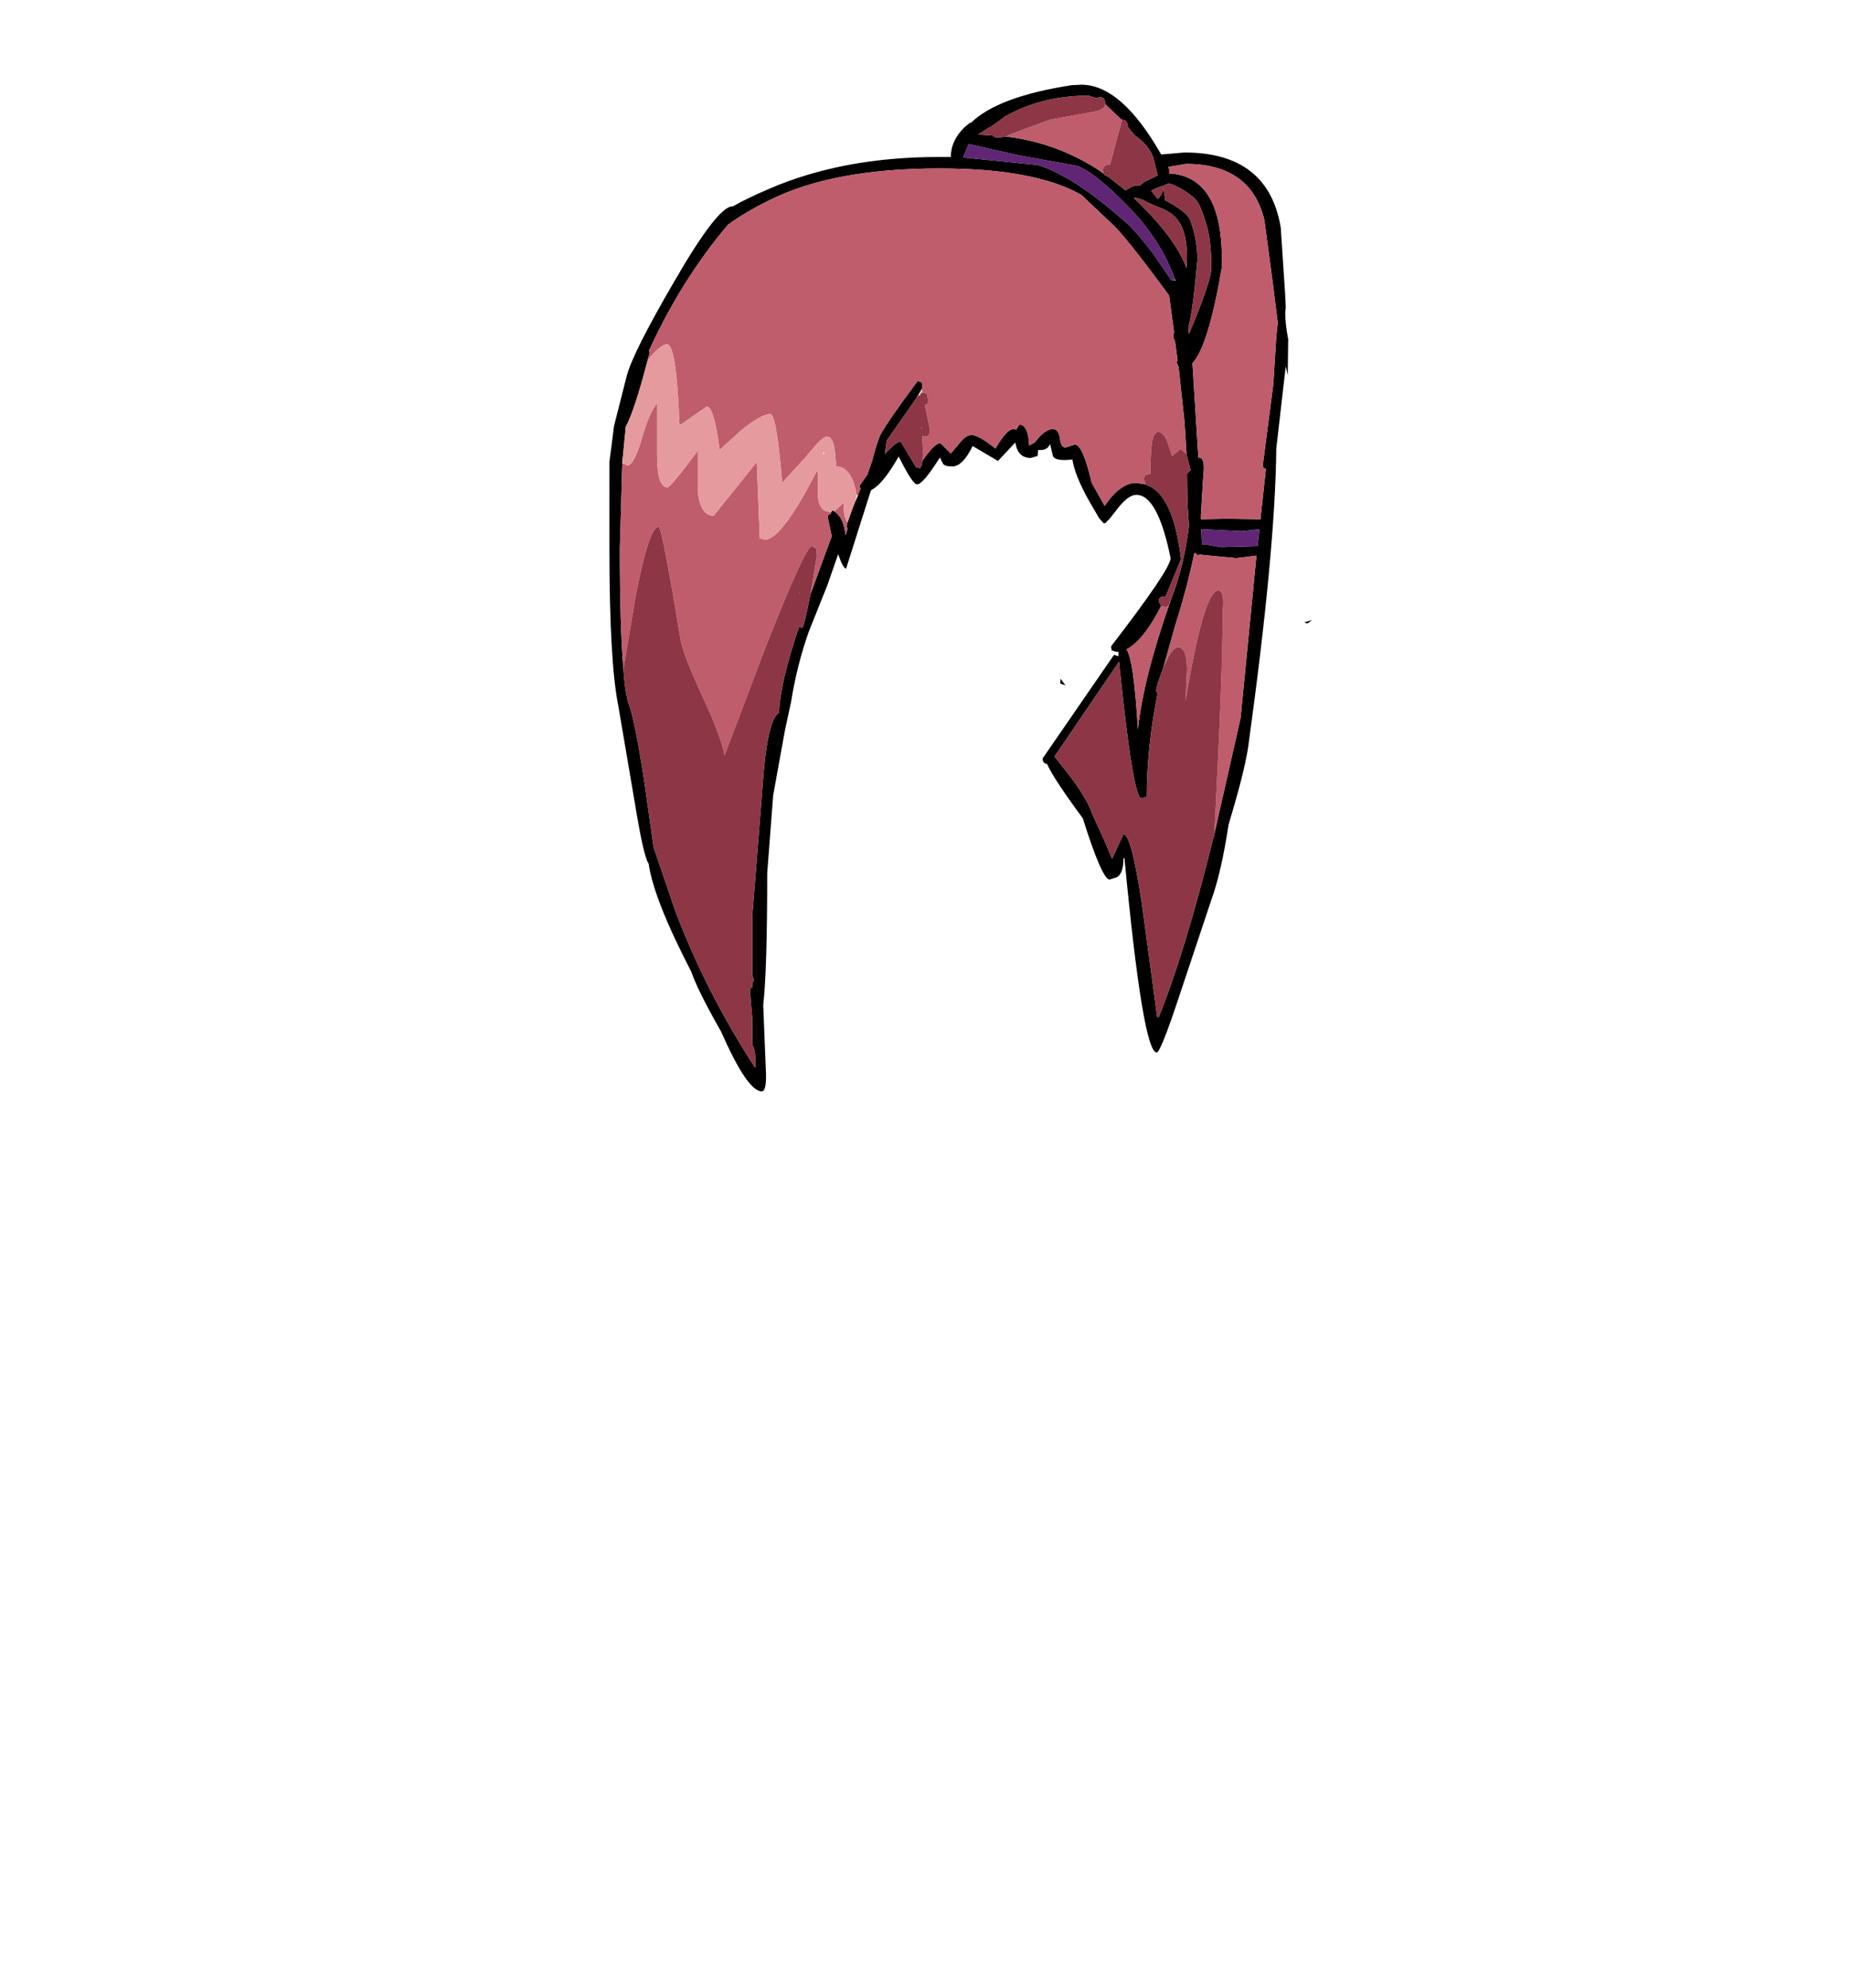 <?xml version="1.0" encoding="UTF-8"?>
<svg xmlns="http://www.w3.org/2000/svg" xmlns:xlink="http://www.w3.org/1999/xlink" width="296px" height="318px" viewBox="0 0 296 318" version="1.1">
<g id="surface1">
<path style=" stroke:none;fill-rule:evenodd;fill:rgb(0%,0%,0%);fill-opacity:1;" d="M 117.277 33.004 C 118.758 32.152 120.742 31.195 123.23 30.133 C 131.062 26.785 140.035 25.113 150.145 25.113 L 152.129 25.113 C 152.129 23.359 152.871 21.762 154.352 20.328 L 155.223 19.609 L 155.305 19.691 C 158.16 16.875 163.535 14.855 171.422 13.633 L 173.008 13.551 C 177.297 13.551 181.555 17.273 185.789 24.715 L 189.52 24.395 C 198.465 24.395 203.602 28.406 204.922 36.434 L 205.637 47.273 L 205.719 49.105 L 205.637 50.062 C 205.637 51.234 205.797 52.641 206.113 54.289 L 206.035 60.027 L 205.719 58.594 L 204.207 71.746 C 204.102 82.695 202.594 98.664 199.684 119.66 C 199.258 122.367 198.227 126.434 196.586 131.855 C 195.793 137.062 194.84 141.184 193.73 144.211 L 188.809 158.961 C 186.742 165.23 185.5 168.367 185.074 168.367 C 183.594 168.367 181.875 158.004 179.914 137.277 L 179.758 137.277 C 179.758 139.242 179.254 140.305 178.246 140.465 L 177.535 140.703 C 176.738 140.703 175.309 137.438 173.246 130.898 C 170.07 126.594 168.164 123.699 167.531 122.211 C 167.055 122.156 166.816 121.863 166.816 121.332 L 178.246 104.75 L 178.961 104.988 L 178.961 104.273 L 178.566 104.273 L 177.852 104.035 L 177.77 103.395 C 184.121 95.156 187.297 90.453 187.297 89.285 C 185.922 82.535 184.098 79.16 181.82 79.16 C 180.922 79.16 179.887 79.934 178.723 81.473 L 177.535 82.988 L 176.82 83.707 L 176.582 83.707 L 175.867 82.906 L 174.199 80.039 C 172.719 77.379 171.844 75.203 171.578 73.5 C 169.887 73.715 168.852 73.555 168.484 73.023 L 168.008 71.031 C 167.742 71.668 167.238 71.988 166.496 71.988 L 166.102 71.988 L 166.023 72.941 L 164.91 73.262 C 163.535 73.262 162.715 72.438 162.449 70.789 L 159.672 73.742 L 155.621 71.348 C 154.562 73.527 153.477 74.617 152.367 74.617 C 151.52 74.617 151.016 74.457 150.859 74.141 L 150.383 73.184 C 148.582 76.051 147.363 77.488 146.73 77.488 C 146.254 77.488 145.273 76 143.793 73.023 C 142.152 75.895 140.75 77.648 139.586 78.285 L 139.348 78.445 L 135.375 90.961 C 135.059 90.961 134.637 90.188 134.105 88.648 L 132.359 93.672 L 129.422 101.004 C 128.152 104.566 127.199 108.34 126.566 112.324 L 125.613 116.707 L 123.707 127.23 L 122.754 139.668 C 122.754 149.977 122.543 157.02 122.117 160.793 L 122.516 170.758 C 122.676 173.309 122.461 174.586 121.879 174.586 C 120.344 174.586 118.176 171.395 115.371 165.02 C 112.883 160.66 111.297 157.473 110.605 155.453 C 106.586 147.691 104.309 141.926 103.781 138.152 C 103.25 137.461 102.508 134.195 101.555 128.348 L 98.938 112.961 C 97.984 108.285 97.508 99.887 97.508 87.77 L 97.508 73.898 L 98.223 68.32 L 98.223 68.238 L 98.301 67.922 L 100.285 60.109 C 100.973 57.559 103.488 52.562 107.828 45.121 C 112.484 37.043 115.609 33.004 117.195 33.004 L 117.277 33.004 M 161.02 21.844 C 166.629 22.535 171.738 24.445 176.344 27.582 L 176.5 27.664 L 176.66 27.902 C 176.82 28.062 177.059 28.195 177.375 28.301 L 180.074 30.453 L 181.027 29.895 L 181.66 29.656 L 182.297 29.734 L 183.09 29.098 L 185.234 28.062 L 184.52 25.191 C 183.992 23.809 183.012 22.641 181.582 21.684 L 180.469 20.328 C 180.418 19.531 180.102 19.133 179.52 19.133 L 179.52 19.211 L 176.82 16.66 L 176.82 16.5 C 176.82 15.863 176.527 15.547 175.945 15.547 L 175.391 15.703 L 174.199 15.305 C 169.172 15.305 164.699 16.422 160.781 18.656 L 158.48 20.328 L 158.242 20.406 L 156.496 21.523 L 158.875 21.684 C 158.98 21.895 159.273 22.004 159.75 22.004 L 161.02 21.844 M 158.48 20.328 L 158.398 20.328 L 158.48 20.328 M 188.012 44.723 C 186.531 40.578 184.098 36.75 180.707 33.242 C 177.109 29.523 174.332 27.289 172.371 26.547 L 162.688 24.793 L 154.988 23.039 L 154.113 25.191 L 166.023 26.387 C 169.727 27.504 174.277 30.426 179.676 35.156 C 180.945 36.164 182.613 38.051 184.68 40.816 L 187.457 44.883 L 187.773 44.801 L 188.094 44.883 L 188.012 44.723 M 189.84 72.625 L 189.52 67.441 L 188.57 58.672 L 188.25 57.957 L 188.41 57.637 L 188.012 54.609 L 187.773 54.129 L 187.773 53.332 L 187.855 53.172 L 187.059 47.273 C 183.039 41.801 180.18 38.16 178.484 36.352 L 173.008 31.172 C 168.031 28.352 160.465 26.945 150.301 26.945 C 138.922 26.945 129.848 28.645 123.07 32.047 C 120.477 33.324 118.281 34.625 116.48 35.953 C 111.559 41.746 107.352 48.441 103.859 56.043 L 103.938 56.441 L 103.621 57.637 C 102.191 63.109 101.027 66.645 100.129 68.238 L 99.652 73.184 L 99.57 73.422 L 99.57 74.141 L 99.176 87.77 C 99.176 96.113 99.359 102.438 99.73 106.742 L 99.73 106.984 C 99.941 109.746 100.234 111.633 100.605 112.645 C 101.238 114.238 102.086 118.488 103.145 125.398 L 104.574 135.523 L 107.988 145.566 C 111.27 154.285 115.555 162.707 120.848 170.84 L 120.848 169.484 C 120.848 168.422 120.691 167.648 120.371 167.172 L 120.371 162.945 L 119.977 158.402 L 120.293 157.766 L 120.371 158.082 L 120.371 157.125 L 120.531 157.125 L 120.609 156.727 L 120.371 156.012 L 120.371 146.445 L 121.961 126.434 C 122.438 118.887 123.336 114.742 124.66 114 C 124.711 111.023 125.77 106.453 127.836 100.285 L 128.312 100.445 C 128.523 100.445 128.973 98.664 129.66 95.105 L 133.074 85.777 L 132.441 82.75 C 132.441 82.43 132.57 82.27 132.836 82.27 L 132.996 81.953 L 132.996 81.871 L 133.234 81.633 L 133.473 81.793 C 134.477 82.43 135.086 83.707 135.297 85.617 L 135.613 84.582 L 135.457 84.184 L 135.613 83.547 L 136.41 81.312 L 136.887 80.117 L 137.281 79.242 L 137.281 79.16 L 137.68 78.203 L 137.52 77.727 L 138.789 75.895 L 139.586 73.582 C 140.168 71.348 140.617 69.969 140.934 69.434 C 141.781 67.895 143.738 65.078 146.809 60.984 C 147.445 60.984 147.684 61.332 147.523 62.023 L 147.523 62.18 L 146.887 63.297 L 146.73 63.297 L 146.73 63.535 L 141.887 70.473 L 141.57 72.625 C 142.785 71.297 143.633 70.633 144.109 70.633 L 146.648 74.855 L 146.887 74.617 L 147.047 74.938 C 147.312 74.938 147.496 74.512 147.602 73.66 L 148.316 72.703 C 149.27 71.48 149.984 70.871 150.461 70.871 L 152.129 72.543 L 153.477 70.949 C 154.164 70.047 154.828 69.594 155.461 69.594 C 156.203 69.594 157.473 70.312 159.273 71.746 C 160.492 69.676 161.445 68.637 162.133 68.637 L 162.609 68.719 L 163.086 67.922 C 164.035 67.922 164.566 69.035 164.672 71.27 L 165.547 70.789 L 166.34 69.836 C 167.133 69.035 167.848 68.637 168.484 68.637 C 169.066 68.637 169.434 69.145 169.594 70.152 C 169.699 71.109 169.992 71.586 170.469 71.586 L 171.977 71.109 C 172.824 71.109 173.723 73.156 174.676 77.246 L 176.738 80.914 L 177.691 79.641 C 179.066 78.047 180.418 77.246 181.742 77.246 L 183.328 77.488 L 184.281 77.965 C 186.664 79.398 188.223 83.227 188.965 89.445 L 186.504 95.426 L 186.344 95.426 C 185.711 95.426 185.395 95.691 185.395 96.223 L 185.789 96.938 C 183.883 100.66 182.031 102.969 180.234 103.875 C 181.027 104.988 181.637 109.27 182.059 116.707 C 182.641 111.234 184.359 104.434 187.219 96.301 L 187.773 94.785 C 188.887 91.809 189.707 88.25 190.234 84.105 L 189.996 80.598 L 189.918 75.812 L 190.473 75.176 L 189.84 72.625 M 183.406 32.285 L 183.488 32.285 L 183.406 32.285 L 183.012 32.047 L 182.852 31.969 L 182.137 31.727 L 181.422 31.648 L 182.059 32.285 C 186.133 36.273 188.727 39.805 189.84 42.891 L 189.918 41.375 C 189.918 38.609 189.469 36.617 188.57 35.395 C 187.934 34.387 186.742 33.59 184.996 33.004 L 183.406 32.285 M 186.105 29.734 C 185.207 30 184.574 30.266 184.203 30.531 L 185.234 31.809 C 185.711 31.438 186 30.879 186.105 30.133 L 186.426 31.809 L 186.426 32.047 L 186.902 32.285 C 189.02 33.457 190.211 34.465 190.473 35.316 C 191.215 37.387 191.586 39.461 191.586 41.535 C 191.16 46.582 190.688 50.195 190.156 52.375 L 190.234 53.41 C 192.617 47.777 193.809 44.246 193.809 42.809 C 193.809 39.621 193.492 37.148 192.855 35.395 C 192.273 33.375 191.637 32.102 190.949 31.57 C 189.574 30.453 188.277 29.707 187.059 29.336 L 186.426 29.574 L 186.105 29.734 M 187.059 27.742 C 192.988 28.062 195.793 33.109 195.477 42.891 C 194.047 51.234 192.484 56.309 190.793 58.117 L 191.742 73.262 L 191.824 73.184 C 192.512 73.184 192.75 74.113 192.539 75.973 L 192.141 82.43 L 192.141 83.066 L 196.27 82.988 L 201.668 83.066 L 202.543 75.016 L 202.145 74.855 L 202.066 74.297 L 203.73 61.465 L 204.207 53.809 L 204.445 51.656 L 203.652 45.359 L 202.305 35.234 C 200.875 29.23 196.691 26.227 189.758 26.227 L 186.902 26.707 L 187.059 27.023 L 187.059 27.742 M 194.285 133.449 L 198.492 114.875 L 201.031 88.887 L 197.777 89.285 L 191.98 88.727 L 191.664 88.809 L 191.109 88.41 C 190.367 92.023 189.336 95.93 188.012 100.129 L 186.105 106.902 C 185.367 108.816 184.996 110.039 184.996 110.57 L 185.234 110.891 C 184.07 116.574 183.488 122.102 183.488 127.473 L 182.613 127.711 C 181.715 127.711 180.523 120.43 179.043 105.867 L 168.723 121.016 L 171.102 124.043 C 173.008 126.539 174.227 128.586 174.754 130.18 L 176.82 134.727 L 177.93 137.355 L 179.758 133.449 C 180.602 133.449 181.582 137.145 182.695 144.531 L 185.156 162.707 L 185.395 162.707 C 188.145 155.957 191.055 146.418 194.125 134.086 L 194.207 133.93 L 194.285 133.449 M 192.777 87.055 L 195.395 87.531 L 201.191 87.371 L 201.27 86.895 L 201.031 86.812 L 201.27 86.812 L 201.508 84.66 L 198.652 84.98 L 192.219 84.66 L 192.301 87.133 L 192.777 87.055 M 169.672 108.578 L 170.469 109.613 L 169.672 109.375 L 169.672 108.578 M 208.652 99.57 L 209.926 99.172 L 209.211 99.73 L 208.652 99.57 "/>
<path style=" stroke:none;fill-rule:evenodd;fill:rgb(91.373%,90.98%,69.804%);fill-opacity:1;" d="M 176.344 27.582 L 176.422 27.344 L 176.5 27.664 L 176.344 27.582 M 137.043 79.16 L 137.281 79.242 L 136.887 80.117 L 136.887 80.039 L 137.043 79.16 M 147.523 62.18 L 147.523 62.422 L 147.363 62.82 L 147.207 63.219 L 146.887 63.297 L 147.523 62.18 M 193.73 101.004 L 193.73 101.164 L 193.73 101.004 M 147.363 68.238 L 147.445 68.48 L 147.445 68.719 L 147.363 68.238 M 99.652 74.141 L 99.57 74.141 L 99.57 73.582 L 99.652 74.141 M 99.73 106.742 L 99.809 106.664 L 99.73 106.902 L 99.73 106.742 M 132.996 81.953 L 132.758 81.871 L 132.996 81.871 L 132.996 81.953 M 134.902 80.516 L 134.98 80.355 L 134.98 80.598 L 134.902 80.516 M 131.645 72.543 L 131.805 72.305 L 131.883 72.465 L 131.883 72.703 L 131.645 72.543 M 127.992 94.945 L 127.836 94.867 L 127.836 94.785 L 127.992 94.945 "/>
<path style=" stroke:none;fill-rule:evenodd;fill:rgb(72.941%,66.667%,52.549%);fill-opacity:1;" d="M 147.523 62.422 L 147.602 62.82 L 147.363 62.82 L 147.523 62.422 M 187.141 96.223 L 187.219 96.301 L 187.141 96.223 "/>
<path style=" stroke:none;fill-rule:evenodd;fill:rgb(37.647%,14.51%,45.882%);fill-opacity:1;" d="M 187.773 44.801 L 187.457 44.883 L 184.68 40.816 C 182.613 38.051 180.945 36.164 179.676 35.156 C 174.277 30.426 169.727 27.504 166.023 26.387 L 154.113 25.191 L 154.988 23.039 L 162.688 24.793 L 172.371 26.547 C 174.332 27.289 177.109 29.523 180.707 33.242 C 184.098 36.75 186.531 40.578 188.012 44.723 L 187.773 44.801 M 192.777 87.055 L 192.301 87.133 L 192.219 84.66 L 198.652 84.98 L 201.508 84.66 L 201.27 86.812 L 201.031 86.812 L 201.27 86.895 L 201.191 87.371 L 195.395 87.531 L 192.777 87.055 "/>
<path style=" stroke:none;fill-rule:evenodd;fill:rgb(74.902%,36.471%,42.353%);fill-opacity:1;" d="M 161.02 21.844 L 161.496 21.523 L 161.574 21.523 L 168.008 19.133 L 175.152 17.855 C 176.211 17.645 176.766 17.246 176.82 16.66 L 179.52 19.211 L 177.613 26.309 C 176.82 26.359 176.422 26.707 176.422 27.344 L 176.344 27.582 C 171.738 24.445 166.629 22.535 161.02 21.844 M 103.621 57.637 L 103.938 56.441 L 103.859 56.043 C 107.352 48.441 111.559 41.746 116.48 35.953 C 118.281 34.625 120.477 33.324 123.07 32.047 C 129.848 28.645 138.922 26.945 150.301 26.945 C 160.465 26.945 168.031 28.352 173.008 31.172 L 178.484 36.352 C 180.18 38.16 183.039 41.801 187.059 47.273 L 187.855 53.172 L 187.773 53.332 L 187.773 54.129 L 188.012 54.609 L 188.41 57.637 L 188.25 57.957 L 188.57 58.672 L 189.52 67.441 L 189.84 72.625 L 188.887 71.828 L 187.535 72.941 L 186.82 70.789 C 186.398 69.676 185.895 69.117 185.312 69.117 C 184.73 69.117 184.359 69.992 184.203 71.746 L 184.043 74.695 L 184.121 75.895 L 183.805 75.895 C 183.277 75.895 183.012 76.16 183.012 76.691 L 183.328 77.488 L 181.742 77.246 C 180.418 77.246 179.066 78.047 177.691 79.641 L 176.738 80.914 L 174.676 77.246 C 173.723 73.156 172.824 71.109 171.977 71.109 L 170.469 71.586 C 169.992 71.586 169.699 71.109 169.594 70.152 C 169.434 69.145 169.066 68.637 168.484 68.637 C 167.848 68.637 167.133 69.035 166.34 69.836 L 165.547 70.789 L 164.672 71.27 C 164.566 69.035 164.035 67.922 163.086 67.922 L 162.609 68.719 L 162.133 68.637 C 161.445 68.637 160.492 69.676 159.273 71.746 C 157.473 70.312 156.203 69.594 155.461 69.594 C 154.828 69.594 154.164 70.047 153.477 70.949 L 152.129 72.543 L 150.461 70.871 C 149.984 70.871 149.27 71.48 148.316 72.703 L 147.602 73.66 L 147.684 71.988 L 147.523 69.754 L 148 69.836 C 148.527 69.836 148.793 69.461 148.793 68.719 L 148 64.891 L 148.078 64.73 C 148.398 64.68 148.555 64.441 148.555 64.016 L 148.398 63.535 L 148.398 63.457 C 148.398 63.031 148.133 62.82 147.602 62.82 L 147.523 62.422 L 147.523 62.023 C 147.684 61.332 147.445 60.984 146.809 60.984 C 143.738 65.078 141.781 67.895 140.934 69.434 C 140.617 69.969 140.168 71.348 139.586 73.582 L 138.789 75.895 L 137.52 77.727 L 137.68 78.203 L 137.281 79.16 L 137.281 79.242 L 137.043 79.16 C 136.566 76.184 135.484 74.672 133.789 74.617 L 133.551 71.906 C 133.34 70.523 132.914 69.836 132.281 69.836 C 131.805 69.836 130.691 70.922 128.945 73.102 L 125.137 77.246 C 124.555 69.914 123.918 66.246 123.23 66.246 C 122.277 66.246 120.715 67.125 118.547 68.879 L 115.133 71.988 C 114.551 67.363 113.863 65.051 113.066 65.051 L 108.941 67.922 L 108.703 67.762 C 108.383 59.312 107.723 55.086 106.719 55.086 C 106.027 55.086 104.996 55.938 103.621 57.637 M 187.219 96.301 C 184.359 104.434 182.641 111.234 182.059 116.707 C 181.637 109.27 181.027 104.988 180.234 103.875 C 182.031 102.969 183.883 100.66 185.789 96.938 L 186.426 97.098 C 186.902 97.098 187.141 96.805 187.141 96.223 L 187.219 96.301 M 186.105 106.902 L 188.012 100.129 C 189.336 95.93 190.367 92.023 191.109 88.41 L 191.664 88.809 L 191.98 88.727 L 197.777 89.285 L 201.031 88.887 L 198.492 114.875 L 194.285 133.449 C 195.184 116.391 195.633 104.512 195.633 97.816 C 195.848 95.582 195.609 94.469 194.918 94.469 C 193.387 94.469 191.637 100.367 189.68 112.164 L 189.918 106.902 C 189.863 104.672 189.391 103.555 188.488 103.555 C 187.801 103.555 187.008 104.672 186.105 106.902 M 187.059 27.742 L 187.059 27.023 L 186.902 26.707 L 189.758 26.227 C 196.691 26.227 200.875 29.23 202.305 35.234 L 203.652 45.359 L 204.445 51.656 L 204.207 53.809 L 203.73 61.465 L 202.066 74.297 L 202.145 74.855 L 202.543 75.016 L 201.668 83.066 L 196.27 82.988 L 192.141 83.066 L 192.141 82.43 L 192.539 75.973 C 192.75 74.113 192.512 73.184 191.824 73.184 L 191.742 73.262 L 190.793 58.117 C 192.484 56.309 194.047 51.234 195.477 42.891 C 195.793 33.109 192.988 28.062 187.059 27.742 M 99.652 74.141 L 100.367 74.457 C 101.055 74.457 101.793 73.129 102.59 70.473 C 103.488 67.336 104.336 65.371 105.129 64.574 L 105.129 72.703 C 105.129 76.211 105.684 77.965 106.797 77.965 C 107.113 77.965 108.703 76.051 111.559 72.227 L 111.641 72.227 L 111.641 78.523 C 111.902 81.18 112.75 82.508 114.18 82.508 L 121.086 73.898 L 121.562 86.098 L 122.355 86.336 C 124.156 86.336 126.934 82.668 130.691 75.336 L 130.852 75.574 L 130.852 79.32 C 131.012 81.02 131.645 81.871 132.758 81.871 L 132.996 81.953 L 132.836 82.27 C 132.57 82.27 132.441 82.43 132.441 82.75 L 133.074 85.777 L 129.66 95.105 L 130.691 88.965 L 130.613 87.77 L 129.898 87.371 C 129.211 87.371 126.75 92.738 122.516 103.477 L 115.926 120.855 C 115.555 118.836 114.445 115.832 112.594 111.848 C 110.633 107.648 109.418 104.59 108.941 102.68 C 106.93 90.402 105.738 84.262 105.367 84.262 C 104.363 84.262 103.145 87.957 101.715 95.344 L 99.809 106.664 L 99.73 106.742 C 99.359 102.438 99.176 96.113 99.176 87.77 L 99.57 74.141 L 99.652 74.141 M 133.473 81.793 L 134.902 80.516 L 134.98 80.598 C 134.98 82.137 135.191 83.121 135.613 83.547 L 135.457 84.184 L 135.613 84.582 L 135.297 85.617 C 135.086 83.707 134.477 82.43 133.473 81.793 "/>
<path style=" stroke:none;fill-rule:evenodd;fill:rgb(89.804%,60.392%,61.961%);fill-opacity:1;" d="M 103.621 57.637 C 104.996 55.938 106.027 55.086 106.719 55.086 C 107.723 55.086 108.383 59.312 108.703 67.762 L 108.941 67.922 L 113.066 65.051 C 113.863 65.051 114.551 67.363 115.133 71.988 L 118.547 68.879 C 120.715 67.125 122.277 66.246 123.23 66.246 C 123.918 66.246 124.555 69.914 125.137 77.246 L 128.945 73.102 C 130.691 70.922 131.805 69.836 132.281 69.836 C 132.914 69.836 133.34 70.523 133.551 71.906 L 133.789 74.617 C 135.484 74.672 136.566 76.184 137.043 79.16 L 136.887 80.039 L 136.887 80.117 L 136.41 81.312 L 135.613 83.547 C 135.191 83.121 134.98 82.137 134.98 80.598 L 134.98 80.355 L 134.902 80.516 L 133.473 81.793 L 133.234 81.633 L 132.996 81.871 L 132.758 81.871 C 131.645 81.871 131.012 81.02 130.852 79.32 L 130.852 75.574 L 130.691 75.336 C 126.934 82.668 124.156 86.336 122.355 86.336 L 121.562 86.098 L 121.086 73.898 L 114.18 82.508 C 112.75 82.508 111.902 81.18 111.641 78.523 L 111.641 72.227 L 111.559 72.227 C 108.703 76.051 107.113 77.965 106.797 77.965 C 105.684 77.965 105.129 76.211 105.129 72.703 L 105.129 64.574 C 104.336 65.371 103.488 67.336 102.59 70.473 C 101.793 73.129 101.055 74.457 100.367 74.457 L 99.652 74.141 L 99.57 73.582 L 99.57 73.422 L 99.652 73.184 L 100.129 68.238 C 101.027 66.645 102.191 63.109 103.621 57.637 M 131.645 72.543 L 131.883 72.703 L 131.883 72.465 L 131.805 72.305 L 131.645 72.543 "/>
<path style=" stroke:none;fill-rule:evenodd;fill:rgb(55.294%,21.176%,27.451%);fill-opacity:1;" d="M 176.82 16.66 C 176.766 17.246 176.211 17.645 175.152 17.855 L 168.008 19.133 L 161.574 21.523 L 161.496 21.523 L 161.02 21.844 L 159.75 22.004 C 159.273 22.004 158.98 21.895 158.875 21.684 L 156.496 21.523 L 158.242 20.406 L 158.48 20.328 L 160.781 18.656 C 164.699 16.422 169.172 15.305 174.199 15.305 L 175.391 15.703 L 175.945 15.547 C 176.527 15.547 176.82 15.863 176.82 16.5 L 176.82 16.66 M 176.422 27.344 C 176.422 26.707 176.82 26.359 177.613 26.309 L 179.52 19.211 L 179.52 19.133 C 180.102 19.133 180.418 19.531 180.469 20.328 L 181.582 21.684 C 183.012 22.641 183.992 23.809 184.52 25.191 L 185.234 28.062 L 183.09 29.098 L 182.297 29.734 L 181.66 29.656 L 181.027 29.895 L 180.074 30.453 L 177.375 28.301 C 177.059 28.195 176.82 28.062 176.66 27.902 L 176.5 27.664 L 176.422 27.344 M 147.602 62.82 C 148.133 62.82 148.398 63.031 148.398 63.457 L 148.398 63.535 L 148.555 64.016 C 148.555 64.441 148.398 64.68 148.078 64.73 L 148 64.891 L 148.793 68.719 C 148.793 69.461 148.527 69.836 148 69.836 L 147.523 69.754 L 147.684 71.988 L 147.602 73.66 C 147.496 74.512 147.312 74.938 147.047 74.938 L 146.887 74.617 L 146.648 74.855 L 144.109 70.633 C 143.633 70.633 142.785 71.297 141.57 72.625 L 141.887 70.473 L 146.73 63.535 L 146.73 63.297 L 146.887 63.297 L 147.207 63.219 L 147.363 62.82 L 147.602 62.82 M 183.328 77.488 L 183.012 76.691 C 183.012 76.16 183.277 75.895 183.805 75.895 L 184.121 75.895 L 184.043 74.695 L 184.203 71.746 C 184.359 69.992 184.73 69.117 185.312 69.117 C 185.895 69.117 186.398 69.676 186.82 70.789 L 187.535 72.941 L 188.887 71.828 L 189.84 72.625 L 190.473 75.176 L 189.918 75.812 L 189.996 80.598 L 190.234 84.105 C 189.707 88.25 188.887 91.809 187.773 94.785 L 187.219 96.301 L 187.141 96.223 C 187.141 96.805 186.902 97.098 186.426 97.098 L 185.789 96.938 L 185.395 96.223 C 185.395 95.691 185.711 95.426 186.344 95.426 L 186.504 95.426 L 188.965 89.445 C 188.223 83.227 186.664 79.398 184.281 77.965 L 183.328 77.488 M 183.406 32.285 L 183.328 32.285 L 183.406 32.285 L 184.996 33.004 C 186.742 33.59 187.934 34.387 188.57 35.395 C 189.469 36.617 189.918 38.609 189.918 41.375 L 189.84 42.891 C 188.727 39.805 186.133 36.273 182.059 32.285 L 181.422 31.648 L 182.137 31.727 L 182.852 31.969 L 183.012 32.047 L 183.406 32.285 M 186.105 29.734 L 186.426 29.574 L 187.059 29.336 C 188.277 29.707 189.574 30.453 190.949 31.57 C 191.637 32.102 192.273 33.375 192.855 35.395 C 193.492 37.148 193.809 39.621 193.809 42.809 C 193.809 44.246 192.617 47.777 190.234 53.41 L 190.156 52.375 C 190.688 50.195 191.16 46.582 191.586 41.535 C 191.586 39.461 191.215 37.387 190.473 35.316 C 190.211 34.465 189.02 33.457 186.902 32.285 L 186.426 32.047 L 186.426 31.809 L 186.105 30.133 C 186 30.879 185.711 31.438 185.234 31.809 L 184.203 30.531 C 184.574 30.266 185.207 30 186.105 29.734 M 186.105 106.902 C 187.008 104.672 187.801 103.555 188.488 103.555 C 189.391 103.555 189.863 104.672 189.918 106.902 L 189.68 112.164 C 191.637 100.367 193.387 94.469 194.918 94.469 C 195.609 94.469 195.848 95.582 195.633 97.816 C 195.633 104.512 195.184 116.391 194.285 133.449 L 194.207 133.93 L 194.125 134.086 C 191.055 146.418 188.145 155.957 185.395 162.707 L 185.156 162.707 L 182.695 144.531 C 181.582 137.145 180.602 133.449 179.758 133.449 L 177.93 137.355 L 176.82 134.727 L 174.754 130.18 C 174.227 128.586 173.008 126.539 171.102 124.043 L 168.723 121.016 L 179.043 105.867 C 180.523 120.43 181.715 127.711 182.613 127.711 L 183.488 127.473 C 183.488 122.102 184.07 116.574 185.234 110.891 L 184.996 110.57 C 184.996 110.039 185.367 108.816 186.105 106.902 M 193.73 101.004 L 193.73 101.164 L 193.73 101.004 M 147.363 68.238 L 147.445 68.719 L 147.445 68.48 L 147.363 68.238 M 99.809 106.664 L 101.715 95.344 C 103.145 87.957 104.363 84.262 105.367 84.262 C 105.738 84.262 106.93 90.402 108.941 102.68 C 109.418 104.59 110.633 107.648 112.594 111.848 C 114.445 115.832 115.555 118.836 115.926 120.855 L 122.516 103.477 C 126.75 92.738 129.211 87.371 129.898 87.371 L 130.613 87.77 L 130.691 88.965 L 129.66 95.105 C 128.973 98.664 128.523 100.445 128.312 100.445 L 127.836 100.285 C 125.77 106.453 124.711 111.023 124.66 114 C 123.336 114.742 122.438 118.887 121.961 126.434 L 120.371 146.445 L 120.371 156.012 L 120.609 156.727 L 120.531 157.125 L 120.371 157.125 L 120.371 158.082 L 120.293 157.766 L 119.977 158.402 L 120.371 162.945 L 120.371 167.172 C 120.691 167.648 120.848 168.422 120.848 169.484 L 120.848 170.84 C 115.555 162.707 111.27 154.285 107.988 145.566 L 104.574 135.523 L 103.145 125.398 C 102.086 118.488 101.238 114.238 100.605 112.645 C 100.234 111.633 99.941 109.746 99.73 106.984 L 99.73 106.902 L 99.809 106.664 M 127.992 94.945 L 127.836 94.785 L 127.836 94.867 L 127.992 94.945 "/>
</g>
</svg>
